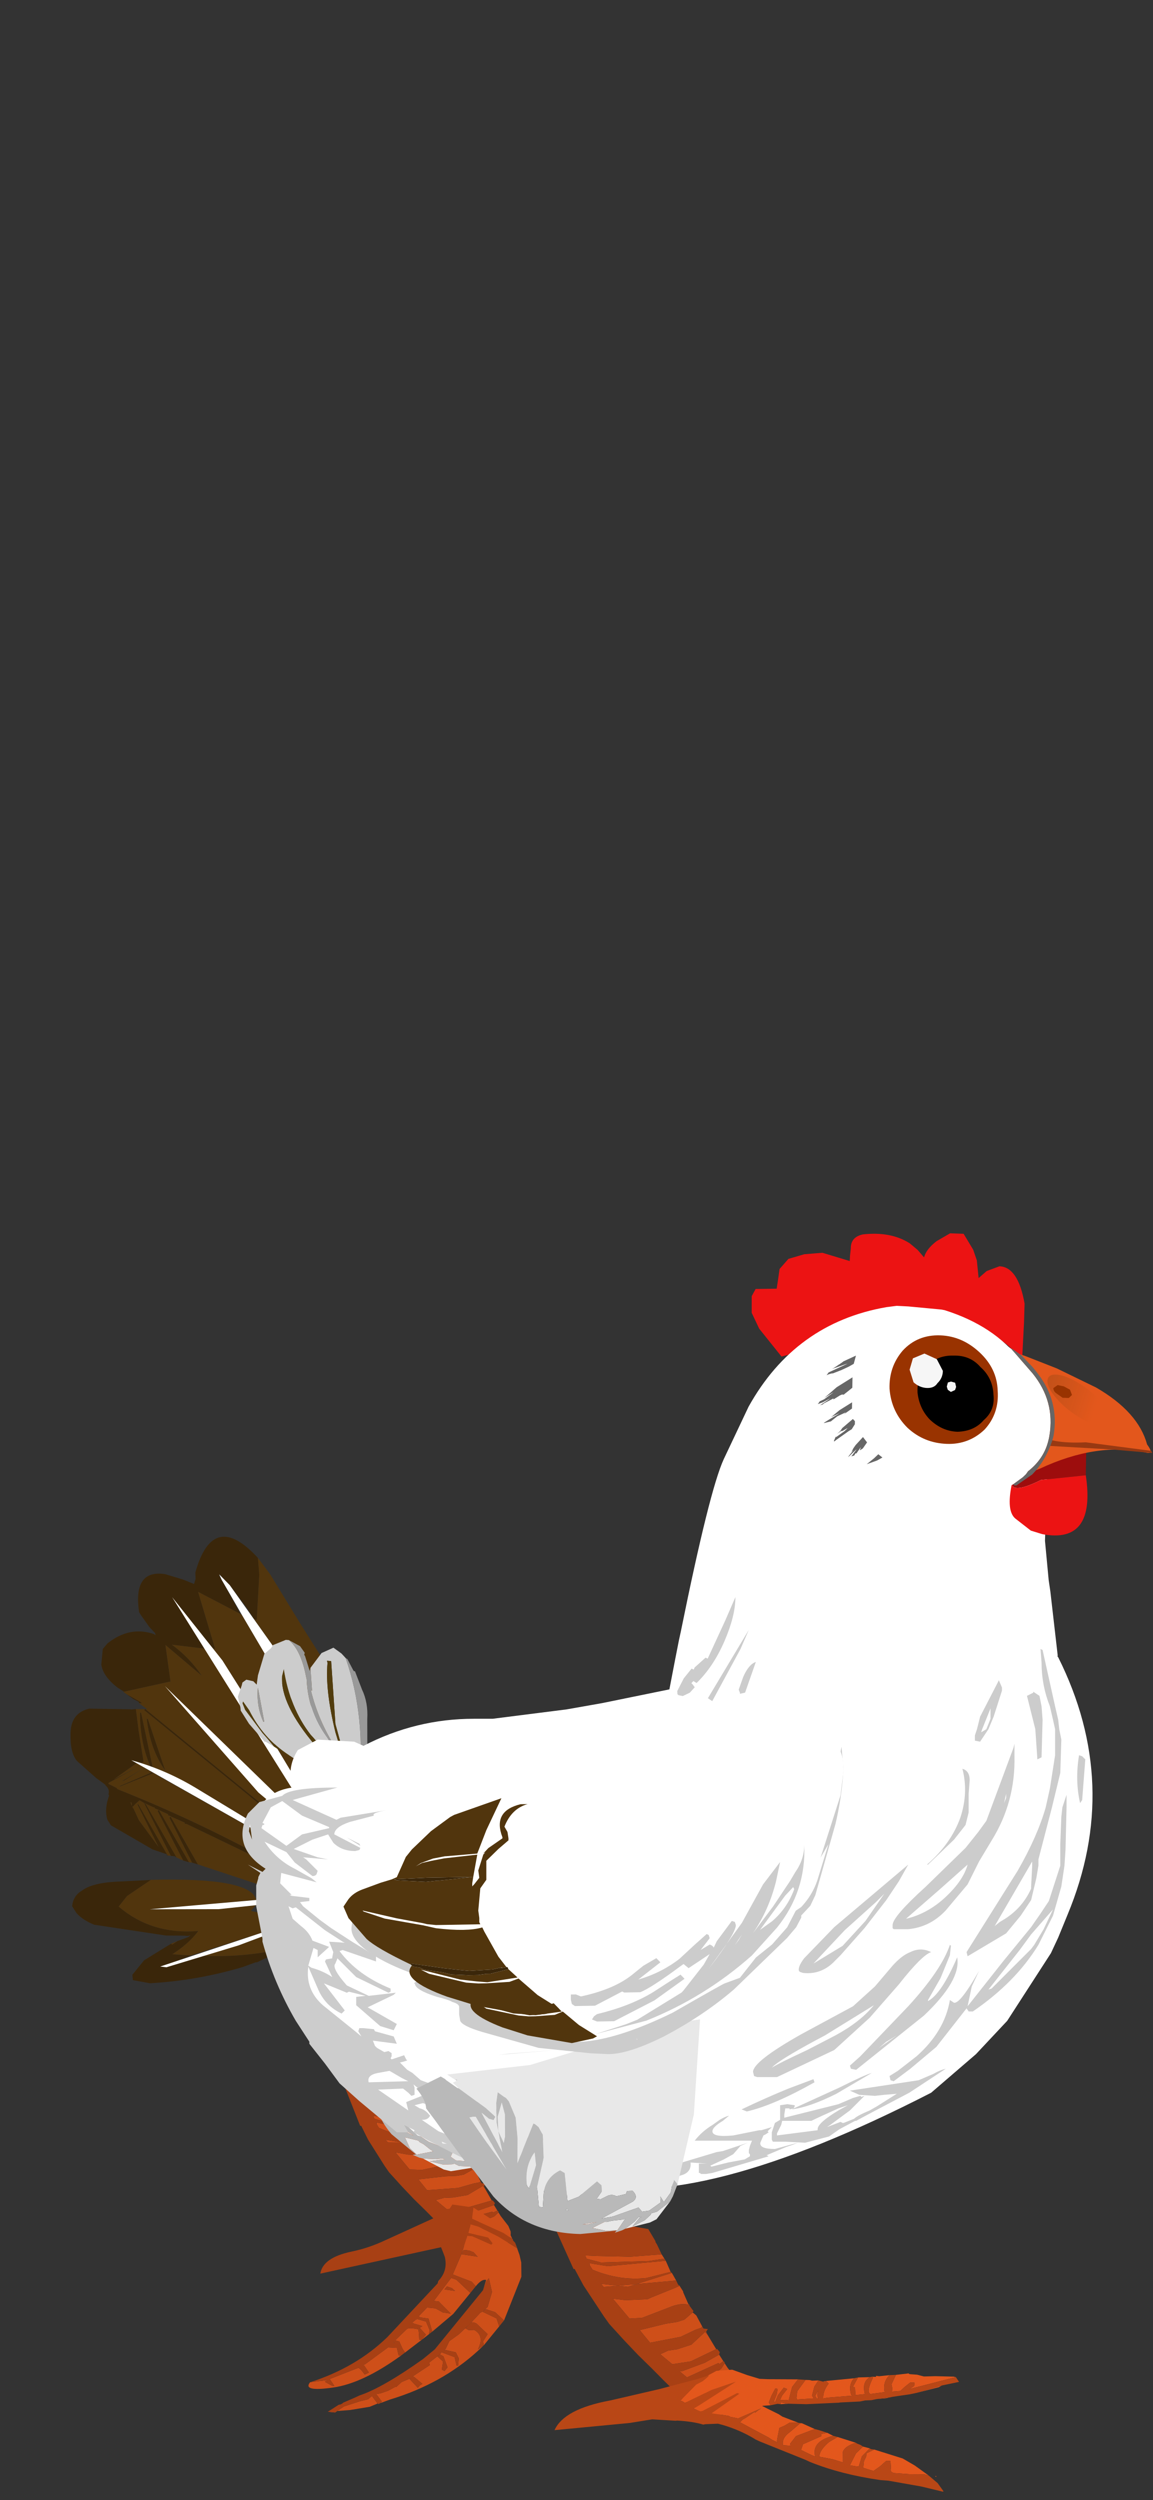 <?xml version="1.0" encoding="UTF-8" standalone="no"?>
<svg xmlns:xlink="http://www.w3.org/1999/xlink" height="120.0px" width="55.35px" xmlns="http://www.w3.org/2000/svg">
  <rect width="100%" height="100%" fill="#333333" stroke="none"/>
  <g transform="matrix(1.0, 0.0, 0.0, 1.0, 0.0, 0.0)">
    <use height="111.15" id="chicken" transform="matrix(1.0, 0.0, 0.0, 1.0, -77.25, 22.2)" width="153.0" xlink:href="#sprite0"/>
  </g>
  <defs>
    <g id="sprite0" transform="matrix(1.0, 0.0, 0.0, 1.0, 79.7, 34.7)">
      <use height="9.7" transform="matrix(0.993, -0.043, 0.037, 0.895, 13.9, 42.85)" width="7.9" xlink:href="#shape0"/>
      <use height="10.25" transform="matrix(0.86, 0.206, -0.484, 1.038, 18.78, 35.39)" width="15.45" xlink:href="#shape1"/>
      <use height="13.3" transform="matrix(0.862, 0.48, -0.586, 0.719, 17.03, 47.044)" width="8.6" xlink:href="#shape2"/>
      <use height="21.6" transform="matrix(0.982, 0.119, -0.29, 0.979, 3.831, 16.329)" width="16.35" xlink:href="#shape3"/>
      <use height="6.85" transform="matrix(0.994, 0.076, -0.246, 0.984, 9.68, 21.691)" width="6.9" xlink:href="#shape4"/>
      <use height="6.2" transform="matrix(0.998, 0.035, -0.251, 0.991, 34.477, 1.994)" width="13.7" xlink:href="#shape5"/>
      <use height="21.05" transform="matrix(0.991, -0.127, 0.146, 0.989, 25.781, 7.678)" width="21.15" xlink:href="#shape6"/>
      <use height="4.3" transform="matrix(0.998, 0.035, -0.016, 0.999, 46.053, 12.436)" width="3.75" xlink:href="#shape7"/>
      <use height="6.15" transform="matrix(0.998, 0.035, -0.016, 0.999, 45.998, 7.953)" width="6.85" xlink:href="#shape8"/>
      <use height="12.4" transform="matrix(0.117, 0.023, -0.002, 0.165, 47.837, 8.986)" width="26.1" xlink:href="#shape9"/>
      <use height="3.15" transform="matrix(0.998, 0.035, -0.016, 0.999, 46.473, 9.519)" width="6.45" xlink:href="#shape10"/>
      <use height="7.0" transform="matrix(0.998, 0.035, -0.016, 0.999, 44.906, 7.403)" width="3.35" xlink:href="#shape11"/>
      <use height="26.6" transform="matrix(1.0, 0.0, 0.0, 1.0, 9.2, 21.85)" width="40.8" xlink:href="#shape12"/>
      <use height="5.2" transform="matrix(0.998, 0.035, -0.016, 0.999, 40.245, 7.111)" width="5.3" xlink:href="#sprite1"/>
      <use height="5.35" transform="matrix(0.998, 0.035, -0.016, 0.999, 36.495, 8.092)" width="3.5" xlink:href="#shape14"/>
      <use height="4.95" transform="matrix(0.999, -0.039, 0.058, 0.998, 29.806, 19.879)" width="3.85" xlink:href="#shape15"/>
      <use height="9.7" transform="matrix(0.985, -0.152, 0.172, 1.113, 23.8, 49.25)" width="7.9" xlink:href="#shape0"/>
      <use height="10.25" transform="matrix(0.778, -0.389, 0.699, 0.83, 17.038, 43.547)" width="15.45" xlink:href="#shape1"/>
      <use height="7.9" transform="matrix(0.978, -0.204, 0.204, 0.978, 23.926, 58.572)" width="19.5" xlink:href="#shape16"/>
      <use height="14.4" transform="matrix(0.966, -0.017, 0.0, 1.014, 14.038, 27.316)" width="24.85" xlink:href="#shape17"/>
    </g>
    <g id="shape0" transform="matrix(1.0, 0.0, 0.0, 1.0, 0.0, 0.0)">
      <path d="M5.15 2.55 L5.25 2.75 4.5 2.75 2.2 2.5 1.55 2.25 1.5 2.1 2.05 2.2 3.65 2.45 5.15 2.55 M5.3 2.85 L5.45 3.35 4.25 3.45 Q2.95 3.4 1.75 2.75 L1.65 2.55 1.65 2.45 1.8 2.5 2.5 2.7 5.3 2.85 M5.5 3.4 L5.65 3.75 2.15 3.55 2.05 3.4 3.3 3.7 5.5 3.4 M5.75 4.0 L5.75 3.95 5.9 4.25 5.9 4.3 6.05 4.8 6.05 4.85 Q5.7 4.7 5.05 4.85 L3.75 5.1 3.15 5.05 2.5 4.1 3.1 4.25 4.15 4.35 4.35 4.3 5.55 4.05 5.75 4.0 M6.2 5.2 L6.35 5.35 6.55 5.85 6.5 5.9 6.2 5.95 5.45 6.15 3.95 6.2 3.55 5.6 4.85 5.5 5.3 5.5 5.4 5.5 5.75 5.45 6.2 5.2 M6.75 6.25 L7.05 6.9 5.75 7.25 4.85 7.25 4.35 6.75 4.75 6.65 5.0 6.65 5.2 6.65 5.9 6.55 6.65 6.1 6.75 6.25 M7.15 7.15 L7.3 7.45 7.1 7.55 7.05 7.5 5.45 7.9 5.15 7.6 5.3 7.6 6.4 7.4 7.15 7.15 M7.35 7.55 L7.45 7.75 7.8 8.3 7.9 8.6 7.9 8.75 7.7 9.35 Q7.4 9.85 6.0 9.6 L5.4 9.1 5.5 9.05 6.25 8.65 6.5 8.6 6.7 8.55 6.65 8.35 6.25 8.4 5.9 8.5 5.9 8.4 5.7 8.2 5.9 8.15 5.95 8.15 7.05 7.8 7.15 7.75 7.35 7.55" fill="#ce4f19" fill-rule="evenodd" stroke="none"/>
      <path d="M5.4 9.1 L5.1 8.8 4.3 7.85 3.85 7.3 3.3 6.65 2.75 5.95 2.15 5.15 1.95 4.8 1.2 3.35 0.9 2.6 0.85 2.6 0.05 0.05 0.0 0.0 4.7 1.4 4.95 1.95 4.95 2.0 5.0 2.1 5.1 2.4 5.15 2.55 3.65 2.45 2.05 2.2 1.5 2.1 1.55 2.25 2.2 2.5 4.5 2.75 5.25 2.75 5.3 2.85 2.5 2.7 1.8 2.5 1.65 2.45 1.65 2.55 1.75 2.75 Q2.95 3.4 4.25 3.45 L5.45 3.35 5.5 3.4 3.3 3.7 2.05 3.4 2.15 3.55 5.65 3.75 5.7 3.9 5.75 4.0 5.55 4.05 4.35 4.3 4.15 4.35 3.1 4.25 2.5 4.1 3.15 5.05 3.75 5.1 5.05 4.85 Q5.7 4.7 6.05 4.85 L6.05 4.8 6.1 4.85 6.1 4.9 6.25 5.15 6.2 5.2 5.75 5.45 5.4 5.5 5.3 5.5 4.85 5.5 3.55 5.6 3.95 6.2 5.45 6.15 6.2 5.95 6.5 5.9 6.55 5.85 6.6 5.95 6.8 6.0 6.7 6.1 6.75 6.25 6.65 6.1 5.9 6.55 5.2 6.65 5.0 6.65 4.75 6.65 4.35 6.75 4.85 7.25 5.75 7.25 7.05 6.9 7.1 6.9 7.2 7.05 7.15 7.15 6.4 7.4 5.3 7.6 5.15 7.6 5.45 7.9 7.05 7.5 7.1 7.55 7.3 7.45 7.35 7.5 7.35 7.55 7.15 7.75 7.05 7.8 5.95 8.15 5.9 8.15 5.7 8.2 5.9 8.4 5.9 8.5 6.25 8.4 6.65 8.35 6.7 8.55 6.5 8.6 6.25 8.65 5.5 9.05 5.4 9.1" fill="#a84014" fill-rule="evenodd" stroke="none"/>
    </g>
    <g id="shape1" transform="matrix(1.0, 0.0, 0.0, 1.0, 7.55, 0.05)">
      <path d="M-4.95 0.4 L-5.0 0.3 -5.1 0.05 -1.15 1.35 3.3 2.0 Q4.7 2.0 7.9 2.95 L4.15 6.7 0.9 9.2 0.9 9.1 0.9 8.95 0.85 9.0 0.6 9.15 0.3 9.4 -0.35 9.65 -0.3 9.35 -0.5 9.6 -1.3 9.7 -1.65 9.6 -1.65 9.45 -1.65 9.35 -1.7 9.35 -3.1 9.2 -3.3 9.15 -3.65 9.05 -1.7 9.0 Q-1.25 8.95 -1.3 8.55 L-1.55 8.45 -1.7 8.55 -2.2 8.45 Q-2.3 8.25 -2.6 8.25 L-3.0 8.25 -3.15 8.15 -2.65 7.95 -2.45 7.7 -2.5 7.45 -3.85 7.7 -4.5 7.65 -3.6 6.45 -3.7 6.25 Q-4.6 6.25 -5.25 6.85 L-5.8 7.4 -5.95 7.3 -5.3 6.45 -3.95 5.4 -3.15 4.45 -3.05 4.05 -3.1 3.85 -3.15 3.8 -5.3 5.1 -4.35 4.05 -3.7 3.2 -3.4 2.4 -3.4 2.2 -3.45 2.1 -3.55 1.8 -4.0 2.2 -4.7 3.0 -5.55 4.35 -5.0 2.3 -4.95 2.5 -4.9 2.7 -4.75 2.85 -4.55 2.75 -4.65 2.2 -5.1 0.85 -5.15 0.5 -4.9 0.5 -4.85 0.45 -4.9 0.45 -4.95 0.4 M-0.05 9.75 L-1.3 10.2 -1.7 10.2 -3.0 9.95 -2.35 9.85 -2.0 9.75 -1.85 9.8 -2.0 9.8 -2.6 10.0 -1.85 10.0 -1.4 9.9 -1.3 9.85 -1.0 9.9 -0.05 9.75 M-6.05 0.0 L-6.2 -0.05 -6.0 0.0 -6.05 0.0 M-2.15 0.3 L-1.65 0.45 0.6 1.3 -2.15 0.3 M-4.05 2.85 L-4.85 3.75 -5.15 4.0 -4.95 3.4 -4.45 2.8 -3.75 2.3 -4.05 2.85 M-4.55 5.55 L-5.7 6.35 -5.7 6.2 Q-5.1 5.35 -4.15 5.0 L-4.55 5.55 M-5.5 2.3 L-5.4 2.35 -6.0 5.15 -5.85 3.45 -5.7 2.25 -5.5 2.3 M-4.85 7.95 L-4.8 8.0 -4.8 8.05 -4.9 8.0 -4.85 7.95 M-4.4 9.25 L-3.65 9.25 -3.55 9.3 -3.3 9.35 -2.85 9.5 -2.65 9.55 -3.4 9.85 -3.9 9.65 -4.4 9.25 M-4.6 8.95 L-4.7 8.9 -4.15 9.05 -4.0 9.1 -4.5 9.0 -4.6 8.95" fill="#e8e8e8" fill-rule="evenodd" stroke="none"/>
      <path d="M0.9 9.2 L0.25 9.6 -0.05 9.75 -1.0 9.9 -1.3 9.85 -1.4 9.9 -1.85 10.0 -2.6 10.0 -2.0 9.8 -1.85 9.8 -2.0 9.75 -2.35 9.85 -3.0 9.95 -3.2 9.95 -3.6 9.9 -3.45 9.85 -5.15 9.25 Q-7.45 8.1 -7.55 5.95 L-7.45 4.5 -7.5 3.9 -7.35 2.2 -7.3 1.7 -7.25 1.0 Q-6.95 0.65 -6.95 0.0 L-6.05 0.0 -6.0 0.0 -5.45 0.0 -5.35 0.2 -5.35 0.25 -5.15 0.8 -5.1 0.85 -4.65 2.2 -4.55 2.75 -4.75 2.85 -4.9 2.7 -4.95 2.5 -5.0 2.3 -5.55 4.35 -4.7 3.0 -4.0 2.2 -3.55 1.8 -3.45 2.1 -3.4 2.2 -3.4 2.4 -3.7 3.2 -4.35 4.05 -5.3 5.1 -3.15 3.8 -3.1 3.85 -3.05 4.05 -3.15 4.45 -3.95 5.4 -5.3 6.45 -5.95 7.3 -5.8 7.4 -5.25 6.85 Q-4.6 6.25 -3.7 6.25 L-3.6 6.45 -4.5 7.65 -3.85 7.7 -2.5 7.45 -2.45 7.7 -2.65 7.95 -3.15 8.15 -3.0 8.25 -2.6 8.25 Q-2.3 8.25 -2.2 8.45 L-1.7 8.55 -1.55 8.45 -1.3 8.55 Q-1.25 8.95 -1.7 9.0 L-3.65 9.05 -3.3 9.15 -3.1 9.2 -1.7 9.35 -1.65 9.35 -1.65 9.45 -1.65 9.6 -1.3 9.7 -0.5 9.6 -0.3 9.35 -0.35 9.65 0.3 9.4 0.6 9.15 0.85 9.0 0.9 8.95 0.9 9.1 0.9 9.2 M-4.9 0.5 L-4.95 0.4 -4.9 0.45 -4.85 0.45 -4.9 0.5 M-4.55 5.55 L-4.15 5.0 Q-5.1 5.35 -5.7 6.2 L-5.7 6.35 -4.55 5.55 M-4.05 2.85 L-3.75 2.3 -4.45 2.8 -4.95 3.4 -5.15 4.0 -4.85 3.75 -4.05 2.85 M-5.5 2.3 L-5.7 2.25 -5.85 3.45 -6.0 5.15 -5.4 2.35 -5.5 2.3 M-4.85 7.95 L-4.9 8.0 -4.8 8.05 -4.8 8.0 -4.85 7.95 M-4.6 8.95 L-4.5 9.0 -4.0 9.1 -4.15 9.05 -4.7 8.9 -4.6 8.95 M-4.4 9.25 L-3.9 9.65 -3.4 9.85 -2.65 9.55 -2.85 9.5 -3.3 9.35 -3.55 9.3 -3.65 9.25 -4.4 9.25" fill="#b9b9b9" fill-rule="evenodd" stroke="none"/>
    </g>
    <g id="shape2" transform="matrix(1.0, 0.0, 0.0, 1.0, 4.9, 0.35)">
      <path d="M1.55 3.4 L1.25 3.3 0.3 3.45 0.0 2.3 -0.35 1.3 -0.15 1.2 0.85 1.1 0.85 1.0 0.5 0.85 -0.4 1.15 -0.55 0.75 -0.6 0.7 -0.2 0.6 0.85 0.55 1.95 0.6 1.7 0.4 2.25 0.85 2.55 1.15 3.0 1.8 3.7 4.25 3.1 4.1 2.65 4.2 2.6 4.4 2.65 4.05 2.35 3.25 1.8 2.7 1.8 2.9 1.95 3.4 1.75 2.85 Q1.55 2.9 1.55 3.4 M1.55 0.35 L1.5 0.3 0.95 0.25 -0.7 0.4 -1.0 -0.15 1.05 0.0 1.55 0.35 M-0.05 4.1 L0.0 4.15 0.0 4.25 -0.05 4.1 M-1.8 12.05 L-1.2 11.5 -1.25 11.65 -0.85 11.65 -0.75 11.6 -1.15 11.4 -0.4 10.15 Q-0.25 10.15 0.05 10.3 L0.15 10.1 -0.25 9.9 -0.3 9.9 -0.25 9.8 0.1 8.45 0.45 8.25 0.75 8.55 0.85 8.5 Q0.25 10.75 -0.75 11.7 -1.8 12.7 -1.8 12.05 M0.9 8.3 L0.9 8.25 0.7 8.15 0.35 7.9 0.15 7.95 0.25 7.1 0.35 7.0 0.55 6.9 0.7 6.85 0.9 7.1 1.05 7.3 1.15 7.25 1.15 6.9 0.7 6.75 0.75 6.6 0.35 6.7 0.25 6.7 0.3 6.45 0.35 6.4 0.75 6.3 1.15 6.6 1.25 6.8 1.3 6.6 0.75 6.1 0.4 6.25 0.3 6.25 0.35 5.6 0.4 5.6 0.5 5.55 0.7 5.45 1.1 5.45 1.45 5.3 0.6 5.05 0.4 5.15 0.35 3.75 0.35 3.65 0.6 3.6 1.55 3.85 1.55 4.2 1.55 5.25 1.3 6.6 1.15 7.25 0.9 8.3 M0.0 2.3 L0.7 2.0 0.4 1.9 Q0.2 1.9 -0.05 2.05 L0.0 2.3 M0.45 4.15 L0.45 4.35 0.9 4.15 0.7 4.1 0.45 4.15 M1.55 11.2 L1.55 11.1 1.1 10.9 1.25 10.75 1.45 10.45 1.6 10.1 1.65 10.05 1.7 9.7 1.95 9.25 1.9 9.35 2.5 9.55 2.5 9.4 2.55 9.25 2.05 9.15 1.95 9.15 2.25 8.2 2.15 8.1 2.3 7.45 2.25 7.6 2.65 7.7 2.85 8.1 3.0 8.1 3.0 7.85 2.5 7.45 2.3 7.45 2.3 7.3 2.35 7.3 2.95 7.2 3.3 7.55 3.35 7.5 3.15 7.15 2.85 6.95 2.4 7.1 2.35 7.15 2.35 7.05 2.25 6.6 2.4 6.05 2.5 5.3 2.45 5.6 2.65 5.6 2.85 5.45 Q3.45 5.45 3.6 6.25 L3.7 5.9 3.65 6.3 Q3.3 8.75 1.8 10.8 L1.55 11.2 M3.7 5.9 L3.55 5.75 3.5 5.3 2.75 5.1 Q2.5 5.1 2.5 5.25 L2.5 5.3 2.55 4.5 2.6 4.4 3.35 4.35 3.7 4.65 3.7 4.25 3.7 5.9 M0.2 8.1 L0.15 8.1 0.15 8.05 0.2 8.1 M-0.2 12.95 L0.1 12.8 0.25 12.3 0.7 11.65 0.95 11.35 1.0 11.1 1.45 11.3 1.25 11.65 0.6 12.3 -0.2 12.95" fill="#ce4f19" fill-rule="evenodd" stroke="none"/>
      <path d="M1.7 0.4 L1.95 0.6 0.85 0.55 -0.2 0.6 -0.6 0.7 -0.55 0.75 -0.4 1.15 0.5 0.85 0.85 1.0 0.85 1.1 -0.15 1.2 -0.35 1.3 0.0 2.3 0.3 3.45 1.25 3.3 1.55 3.4 1.55 3.85 0.6 3.6 0.35 3.65 0.35 3.75 0.4 5.15 0.6 5.05 1.45 5.3 1.1 5.45 0.7 5.45 0.5 5.55 0.4 5.6 0.35 5.6 0.3 6.25 0.4 6.25 0.75 6.1 1.3 6.6 1.25 6.8 1.15 6.6 0.75 6.3 0.35 6.4 0.3 6.45 0.25 6.7 0.35 6.7 0.75 6.6 0.7 6.75 1.15 6.9 1.15 7.25 1.05 7.3 0.9 7.1 0.7 6.85 0.55 6.9 0.35 7.0 0.25 7.1 0.15 7.95 0.35 7.9 0.7 8.15 0.9 8.25 0.9 8.3 0.85 8.5 0.75 8.55 0.45 8.25 0.1 8.45 -0.25 9.8 -0.3 9.9 -0.25 9.9 0.15 10.1 0.05 10.3 Q-0.25 10.15 -0.4 10.15 L-1.15 11.4 -0.75 11.6 -0.85 11.65 -1.25 11.65 -1.2 11.5 -1.8 12.05 Q-0.5 10.2 -0.25 8.0 L0.0 4.25 0.0 4.15 -0.05 4.1 Q0.0 3.4 -0.55 2.85 -0.8 2.65 -1.0 2.5 L-4.8 6.8 Q-5.2 6.0 -4.3 5.0 -3.75 4.4 -3.35 3.6 L-1.85 0.7 -1.9 0.25 -1.0 -0.15 -0.7 0.4 0.95 0.25 1.5 0.3 1.55 0.35 1.7 0.4 M1.95 3.4 L1.8 2.9 1.8 2.7 2.35 3.25 2.65 4.05 2.6 4.4 2.65 4.2 3.1 4.1 3.7 4.25 3.7 4.65 3.35 4.35 2.6 4.4 2.55 4.5 2.5 5.3 2.5 5.25 Q2.5 5.1 2.75 5.1 L3.5 5.3 3.55 5.75 3.7 5.9 3.6 6.25 Q3.45 5.45 2.85 5.45 L2.65 5.6 2.45 5.6 2.5 5.3 2.4 6.05 2.25 6.6 2.35 7.05 2.35 7.15 2.4 7.1 2.85 6.95 3.15 7.15 3.35 7.5 3.3 7.55 2.95 7.2 2.35 7.3 2.3 7.3 2.3 7.45 2.5 7.45 3.0 7.85 3.0 8.1 2.85 8.1 2.65 7.7 2.25 7.6 2.3 7.45 2.15 8.1 2.25 8.2 1.95 9.15 2.05 9.15 2.55 9.25 2.5 9.4 2.5 9.55 1.9 9.35 1.95 9.25 1.7 9.7 1.65 10.05 1.6 10.1 1.45 10.45 1.25 10.75 1.1 10.9 1.55 11.1 1.55 11.2 1.5 11.3 1.45 11.3 1.0 11.1 0.95 11.35 0.7 11.65 0.25 12.3 0.1 12.8 -0.2 12.95 0.0 12.35 0.05 12.3 0.1 12.2 0.1 12.15 0.4 11.6 0.5 11.4 Q1.15 10.45 1.8 8.1 L1.95 7.35 1.95 3.4 M0.0 2.3 L-0.05 2.05 Q0.2 1.9 0.4 1.9 L0.7 2.0 0.0 2.3 M0.45 4.15 L0.7 4.1 0.9 4.15 0.45 4.35 0.45 4.15 M0.2 8.1 L0.15 8.05 0.15 8.1 0.2 8.1" fill="#a84014" fill-rule="evenodd" stroke="none"/>
    </g>
    <g id="shape3" transform="matrix(1.0, 0.0, 0.0, 1.0, 16.35, 10.8)">
      <path d="M-14.35 -2.9 L-14.7 -3.05 Q-15.55 -3.5 -15.8 -4.05 L-15.95 -4.8 -15.8 -5.1 Q-15.0 -6.05 -13.75 -5.8 L-13.65 -5.75 -13.7 -5.85 -14.05 -6.1 -14.6 -6.6 -14.75 -6.75 Q-15.65 -8.75 -14.05 -8.7 L-13.15 -8.55 -12.55 -8.4 -12.55 -8.65 -12.65 -8.95 Q-12.7 -12.05 -9.9 -10.0 L-9.6 -9.2 -9.1 -7.1 -9.1 -7.05 -9.25 -7.1 -9.3 -7.15 -9.7 -7.55 -10.85 -8.55 -11.35 -8.9 -11.5 -9.0 -11.45 -8.9 -11.3 -8.75 -10.35 -7.7 -9.95 -7.25 -12.25 -8.05 -10.65 -5.45 -10.9 -5.45 -10.95 -5.45 -10.95 -5.4 -12.6 -5.4 -12.75 -5.4 Q-11.75 -4.9 -10.9 -4.1 L-13.05 -5.35 -12.3 -3.65 -14.35 -2.9 M-10.05 4.55 L-10.8 4.4 -13.1 3.5 -13.35 3.25 Q-13.65 2.75 -13.6 2.1 L-13.65 2.05 Q-13.65 1.8 -13.9 1.65 L-13.95 1.6 -14.45 1.35 -15.6 0.65 Q-16.05 0.3 -16.3 -0.65 -16.55 -1.6 -15.75 -1.9 L-13.85 -2.1 -13.75 -2.1 -13.55 -2.15 -13.1 -1.1 -12.45 0.3 -12.55 0.4 -13.05 0.3 -12.75 0.4 -13.6 1.3 -12.6 0.55 -13.8 1.5 -13.8 1.55 -13.35 1.7 -13.3 1.75 Q-8.85 2.85 -4.5 4.5 L-4.65 4.55 -9.55 3.0 -9.65 3.0 -9.65 2.95 -10.35 2.75 -10.5 2.7 -10.55 2.7 -10.55 2.65 -11.05 2.5 -11.25 2.45 -11.3 2.4 -11.35 2.4 -11.85 2.25 -12.1 2.15 -12.25 2.35 -12.3 2.45 -12.35 2.5 -12.25 2.6 -11.85 3.1 -10.55 4.25 -12.15 2.35 -12.1 2.35 -10.05 4.55 -10.0 4.6 -10.05 4.6 -10.05 4.55 M-13.5 -2.45 L-13.5 -2.5 -13.8 -2.6 -14.2 -2.8 -13.4 -2.5 -13.35 -2.45 -13.4 -2.45 -13.5 -2.45 M-13.1 -2.2 L-5.45 2.1 -5.4 2.2 -13.15 -2.15 -13.1 -2.2 M-12.85 -1.75 L-11.3 0.6 Q-12.3 -0.3 -12.9 -1.75 L-12.85 -1.75 M-12.05 0.5 Q-12.9 -0.6 -13.3 -2.0 L-13.25 -2.0 -11.95 0.5 -12.05 0.5 M-11.65 0.85 L-11.75 0.8 -11.5 0.7 -11.65 0.85 M-11.9 0.75 L-11.85 0.8 -13.2 1.6 -13.25 1.6 -11.9 0.75 M-9.55 4.65 L-9.65 4.6 -9.85 4.6 -11.85 2.25 -11.75 2.3 -9.55 4.65 M-8.9 4.8 L-9.2 4.75 -11.1 2.55 -11.05 2.5 -8.9 4.8 M-8.45 4.85 L-8.75 4.8 -10.45 2.8 -10.4 2.75 -8.45 4.85 M-10.45 5.85 L-11.35 6.75 -11.6 7.3 Q-9.65 8.45 -7.5 8.0 -7.75 8.6 -8.3 9.15 L-8.4 9.25 -7.5 9.2 -8.1 9.55 -8.8 9.9 -8.5 9.9 -7.8 9.55 -6.95 9.15 Q-4.95 9.0 -3.1 8.3 L-4.3 9.15 -4.35 9.15 -4.9 9.45 Q-6.85 10.35 -9.05 10.75 L-9.9 10.7 -10.0 10.45 -9.65 9.7 -8.6 8.75 -8.55 8.8 -8.35 8.6 -7.9 8.35 -7.8 8.25 -7.95 8.3 -8.1 8.3 -8.95 8.4 -12.5 8.3 Q-13.1 8.15 -13.5 7.85 L-13.8 7.55 Q-13.9 7.05 -13.55 6.75 -13.15 6.3 -11.85 6.1 L-10.7 5.9 -10.45 5.85 M-12.5 2.3 L-12.4 2.45 -12.4 2.4 -12.45 2.3 -12.5 2.3 M-13.2 1.35 L-12.35 0.6 -13.1 1.3 -13.2 1.35" fill="#3a260a" fill-rule="evenodd" stroke="none"/>
      <path d="M-14.35 -2.9 L-12.3 -3.65 -13.05 -5.35 -10.9 -4.1 Q-11.75 -4.9 -12.75 -5.4 L-12.6 -5.4 -10.95 -5.4 -2.7 3.1 -6.0 1.5 -4.6 2.25 -2.2 3.55 -2.95 4.0 -6.2 2.65 -9.6 1.25 -11.3 0.7 -11.95 0.5 -13.25 -2.0 -13.3 -2.0 Q-12.9 -0.6 -12.05 0.5 L-12.5 0.4 -12.55 0.4 -12.45 0.3 -13.1 -1.1 -13.55 -2.15 -13.5 -2.15 -13.1 -2.2 -13.0 -2.2 -13.5 -2.45 -13.4 -2.45 -13.35 -2.45 -13.4 -2.5 -14.2 -2.8 -14.4 -2.9 -14.35 -2.9 M-10.9 -5.45 L-10.65 -5.45 -12.25 -8.05 -9.95 -7.25 -9.85 -7.2 -7.0 -4.2 -3.05 0.0 -1.05 2.3 -1.95 3.4 -4.65 0.65 -7.35 -2.15 -10.15 -4.95 -10.9 -5.45 M-9.25 -7.1 L-9.1 -7.05 -9.1 -7.1 -9.6 -9.2 -9.9 -10.0 -9.1 -9.3 -7.0 -7.15 -5.2 -5.35 Q-3.8 -4.1 -2.8 -2.5 L-0.95 0.6 -0.8 1.1 Q-0.7 1.6 -1.0 2.15 L-3.05 -0.65 -5.5 -3.5 -8.05 -6.0 -9.25 -7.1 M-10.05 4.55 L-12.1 2.35 -12.15 2.35 -10.55 4.25 -11.85 3.1 -12.25 2.6 -12.35 2.5 -12.3 2.45 -12.25 2.35 -12.1 2.15 -11.85 2.25 -11.35 2.4 -11.3 2.4 -11.25 2.45 -11.05 2.5 -10.55 2.65 -10.55 2.7 -10.5 2.7 -10.35 2.75 -9.65 2.95 -9.65 3.0 -9.55 3.0 -4.65 4.55 -5.1 4.7 Q-4.75 4.7 -4.5 5.0 -4.25 5.2 -4.4 5.45 L-4.8 5.55 -8.45 4.85 -10.4 2.75 -10.45 2.8 -8.75 4.8 -8.9 4.8 -11.05 2.5 -11.1 2.55 -9.2 4.75 -9.55 4.65 -11.75 2.3 -11.85 2.25 -9.85 4.6 -10.0 4.6 -10.05 4.55 M-4.5 4.5 Q-8.85 2.85 -13.3 1.75 L-13.35 1.7 -13.8 1.55 -13.8 1.5 -12.6 0.55 -13.6 1.3 -12.75 0.4 -11.9 0.75 -11.75 0.8 -11.65 0.85 -3.1 4.1 -4.5 4.5 M-12.85 -1.75 L-12.9 -1.75 Q-12.3 -0.3 -11.3 0.6 L-12.85 -1.75 M-13.1 -2.2 L-13.15 -2.15 -5.4 2.2 -5.45 2.1 -13.1 -2.2 M-11.9 0.75 L-13.25 1.6 -13.2 1.6 -11.85 0.8 -11.9 0.75 M-10.45 5.85 Q-5.75 5.15 -5.2 6.2 L-10.1 7.25 -6.85 6.85 -5.15 6.45 -5.2 6.55 -5.3 6.75 -4.65 6.8 -4.4 7.1 -4.35 7.25 -4.5 7.5 -4.55 7.5 -4.45 7.6 -4.35 7.65 -7.5 9.2 -8.4 9.25 -8.3 9.15 Q-7.75 8.6 -7.5 8.0 -9.65 8.45 -11.6 7.3 L-11.35 6.75 -10.45 5.85 M-6.95 9.15 L-5.4 8.45 -4.15 7.75 -4.15 7.8 -3.9 7.85 -3.25 7.5 -2.95 7.7 -3.1 8.3 Q-4.95 9.0 -6.95 9.15 M-8.6 8.75 L-8.35 8.6 -8.55 8.8 -8.6 8.75 M-13.2 1.35 L-13.1 1.3 -12.35 0.6 -13.2 1.35 M-12.5 2.3 L-12.45 2.3 -12.4 2.4 -12.4 2.45 -12.5 2.3" fill="#51350d" fill-rule="evenodd" stroke="none"/>
      <path d="M-11.5 -9.0 L-10.85 -8.55 -8.05 -6.0 -5.5 -3.5 -3.05 -0.65 -1.0 2.15 0.0 3.55 0.0 3.65 -1.05 2.3 -3.05 0.0 -7.0 -4.2 -9.85 -7.2 -11.3 -8.75 -11.5 -9.0 M-13.4 -7.65 L-10.15 -4.95 -7.35 -2.15 -4.65 0.65 -1.95 3.4 -1.9 3.4 -1.95 3.45 -0.9 4.75 -0.5 4.85 -0.55 4.95 -0.8 4.85 -0.85 4.9 -0.95 4.8 -3.1 4.1 -13.05 0.3 Q-11.3 0.55 -9.6 1.25 L-6.2 2.65 -2.95 4.0 -1.05 4.65 -2.2 3.55 -4.6 2.25 -6.6 1.1 -12.5 -3.4 -2.7 3.1 -13.4 -7.65 M-2.4 5.45 L-5.15 6.45 -6.85 6.85 -10.1 7.25 -5.2 6.2 -4.0 5.9 -2.4 5.45 M-8.5 9.9 L-8.8 9.9 -4.35 7.65 -2.6 6.8 -4.15 7.75 -5.4 8.45 -8.5 9.9" fill="#ffffff" fill-rule="evenodd" stroke="none"/>
    </g>
    <g id="shape4" transform="matrix(1.0, 0.0, 0.0, 1.0, 6.9, 6.85)">
      <path d="M-2.25 -6.2 L-2.15 -6.15 -1.75 -5.65 -1.7 -5.6 -1.65 -5.6 -1.1 -4.75 Q-0.65 -4.15 -0.5 -3.35 L-0.2 -2.15 -0.2 -0.85 -0.2 -0.75 0.0 0.0 -0.1 -0.05 Q-0.55 -3.4 -2.25 -6.2 M-5.15 -6.85 L-4.55 -6.6 -4.3 -6.35 -4.25 -6.3 -4.25 -6.2 -4.2 -6.15 -3.8 -5.45 -3.8 -5.6 -3.45 -4.5 -3.5 -4.55 -3.5 -4.5 Q-2.8 -3.1 -1.65 -1.85 -3.3 -3.15 -3.85 -5.05 L-3.9 -5.15 Q-4.45 -6.4 -5.15 -6.85 M-6.05 -4.4 L-6.05 -4.45 -5.35 -2.85 -5.4 -2.85 Q-5.9 -3.55 -6.05 -4.4" fill="#999999" fill-rule="evenodd" stroke="none"/>
      <path d="M-3.8 -5.6 L-3.45 -6.35 -2.95 -6.65 -2.5 -6.4 -2.25 -6.2 Q-0.55 -3.4 -0.1 -0.05 L-1.95 -0.45 -2.2 -0.55 -3.8 -1.35 Q-5.2 -2.05 -6.2 -3.35 L-6.6 -3.75 -6.6 -3.65 -6.4 -3.35 -5.3 -2.3 -5.0 -2.05 -4.6 -1.7 -5.05 -1.9 -5.1 -1.9 -6.05 -2.7 -6.6 -3.3 -6.65 -3.45 -6.9 -3.95 -6.85 -4.5 -6.85 -4.65 -6.7 -4.8 -6.35 -4.75 -6.15 -4.6 -6.2 -5.05 -6.15 -6.1 -5.9 -6.4 -5.85 -6.55 -5.3 -6.85 -5.15 -6.85 Q-4.45 -6.4 -3.9 -5.15 L-3.85 -5.05 Q-3.3 -3.15 -1.65 -1.85 -2.8 -3.1 -3.5 -4.5 L-3.5 -4.55 -3.45 -4.5 -3.8 -5.6 M-6.05 -4.4 Q-5.9 -3.55 -5.4 -2.85 L-5.35 -2.85 -6.05 -4.45 -6.05 -4.4 M-3.1 -6.0 L-3.05 -5.9 Q-2.85 -4.6 -1.85 -2.6 L-0.7 -0.55 -3.0 -2.4 Q-4.3 -3.6 -5.05 -5.45 L-5.05 -5.1 Q-4.8 -3.75 -2.65 -1.9 L-1.1 -0.7 Q-0.45 -0.25 -0.25 -0.15 L-0.2 -0.25 -0.65 -0.55 -1.95 -3.0 -2.9 -6.0 -3.05 -6.0 -3.1 -6.0" fill="#cccccc" fill-rule="evenodd" stroke="none"/>
      <path d="M-3.8 -1.35 L-3.6 -1.2 -4.6 -1.7 -5.0 -2.05 -5.3 -2.3 -6.4 -3.35 -6.6 -3.65 -6.6 -3.75 -6.2 -3.35 Q-5.2 -2.05 -3.8 -1.35 M-3.1 -6.0 L-3.05 -6.0 -2.9 -6.0 -1.95 -3.0 -0.65 -0.55 -0.2 -0.25 -0.25 -0.15 Q-0.45 -0.25 -1.1 -0.7 L-2.65 -1.9 Q-4.8 -3.75 -5.05 -5.1 L-5.05 -5.45 Q-4.3 -3.6 -3.0 -2.4 L-0.7 -0.55 -1.85 -2.6 Q-2.85 -4.6 -3.05 -5.9 L-3.1 -6.0" fill="#513c0d" fill-rule="evenodd" stroke="none"/>
    </g>
    <g id="shape5" transform="matrix(1.0, 0.0, 0.0, 1.0, 6.75, 3.05)">
      <path d="M1.95 -3.05 L2.6 -3.05 3.25 -2.3 3.55 -1.8 3.85 -0.95 4.15 -1.3 4.7 -1.55 Q5.6 -1.55 6.35 0.2 L6.55 1.1 6.95 3.1 Q6.2 2.05 4.75 1.65 L3.9 1.55 2.45 1.45 -0.15 1.85 -2.35 2.35 -3.65 2.85 -4.6 3.15 -6.0 1.85 -6.55 1.1 -6.75 0.3 -6.65 -0.05 -5.65 -0.1 -5.7 -0.6 -5.75 -1.05 -5.45 -1.55 -4.75 -1.8 -3.9 -1.9 -2.5 -1.55 -2.55 -1.8 -2.6 -2.15 Q-2.75 -2.7 -2.2 -2.85 -0.9 -3.05 0.15 -2.5 L0.6 -2.2 1.0 -1.85 Q1.0 -2.25 1.4 -2.65 L1.95 -3.05" fill="#ec1313" fill-rule="evenodd" stroke="none"/>
    </g>
    <g id="shape6" transform="matrix(1.0, 0.0, 0.0, 1.0, 7.45, 21.15)">
      <path d="M13.65 -13.4 L13.5 -12.3 13.4 -11.8 12.9 -9.05 12.8 -7.15 12.8 -6.95 12.8 -6.6 12.7 -3.5 12.1 -3.1 Q12.5 -3.15 12.4 -1.1 L12.4 -0.6 -7.45 -0.1 -5.5 -5.7 -5.2 -6.55 -5.05 -6.95 Q-2.7 -13.5 -1.8 -14.9 L-0.25 -17.25 Q2.55 -20.95 7.0 -21.15 L7.5 -21.15 8.05 -21.05 9.6 -20.7 9.75 -20.65 Q12.0 -19.6 13.0 -17.8 13.75 -16.3 13.7 -14.3 L13.7 -14.05 13.65 -13.4" fill="#ffffff" fill-rule="evenodd" stroke="none"/>
    </g>
    <g id="shape7" transform="matrix(1.0, 0.0, 0.0, 1.0, 1.85, 0.0)">
      <path d="M-1.75 1.9 L-1.6 1.25 -1.3 0.2 1.8 0.0 1.8 1.35 -0.35 1.65 Q-1.65 2.35 -1.75 1.9" fill="#9d0d0d" fill-rule="evenodd" stroke="none"/>
      <path d="M-1.75 1.9 Q-1.65 2.35 -0.35 1.65 L1.8 1.35 Q2.35 4.65 -0.25 4.25 L-0.8 4.1 -1.55 3.55 Q-2.0 3.2 -1.75 1.9" fill="#ec1313" fill-rule="evenodd" stroke="none"/>
    </g>
    <g id="shape8" transform="matrix(1.0, 0.0, 0.0, 1.0, 0.0, 3.05)">
      <path d="M0.05 -3.05 L0.75 -2.85 2.3 -2.3 4.2 -1.45 Q6.25 -0.35 6.7 1.2 7.05 1.65 6.7 1.6 4.3 1.15 1.55 2.55 L0.2 3.1 0.75 2.55 0.0 2.45 0.6 1.75 Q1.15 1.0 1.25 0.1 1.3 -0.8 0.45 -2.3 L0.2 -2.75 0.05 -2.8 0.05 -3.05" fill="#e3571c" fill-rule="evenodd" stroke="none"/>
    </g>
    <g id="shape9" transform="matrix(1.0, 0.0, 0.0, 1.0, 13.05, 6.2)">
      <path d="M10.2 -0.05 Q13.55 2.5 12.95 4.35 12.3 6.2 8.05 6.2 3.85 6.25 -1.5 4.45 -6.85 2.65 -10.2 0.1 -13.55 -2.45 -12.95 -4.3 -12.35 -6.15 -8.1 -6.2 -3.9 -6.2 1.5 -4.4 6.85 -2.6 10.2 -0.05" fill="url(#gradient0)" fill-rule="evenodd" stroke="none"/>
    </g>
    <linearGradient gradientTransform="matrix(0.012, 0.005, -0.002, 0.005, -3.7, -1.65)" gradientUnits="userSpaceOnUse" id="gradient0" spreadMethod="pad" x1="-819.2" x2="819.2">
      <stop offset="0.0" stop-color="#513c0d" stop-opacity="0.235"/>
      <stop offset="1.0" stop-color="#513c0d" stop-opacity="0.0"/>
    </linearGradient>
    <g id="shape10" transform="matrix(1.0, 0.0, 0.0, 1.0, -0.5, 1.5)">
      <path d="M2.15 -1.35 L2.35 -1.5 2.65 -1.45 2.95 -1.3 3.05 -1.05 2.9 -0.9 2.6 -0.9 2.3 -1.1 Q2.15 -1.2 2.15 -1.35" fill="#993300" fill-rule="evenodd" stroke="none"/>
      <path d="M3.75 1.2 L6.9 1.5 6.95 1.6 5.0 1.5 0.5 1.4 1.05 0.85 1.1 0.8 1.3 0.85 Q2.05 1.35 3.75 1.2" fill="#983912" fill-rule="evenodd" stroke="none"/>
    </g>
    <g id="shape11" transform="matrix(1.0, 0.0, 0.0, 1.0, 0.0, 3.55)">
      <path d="M1.4 3.35 L1.3 3.4 1.25 3.4 1.3 3.35 0.75 3.45 0.15 3.35 0.0 -2.7 0.65 -2.85 0.75 -3.15 0.05 -3.4 0.6 -3.55 1.2 -3.15 2.25 -2.0 Q3.35 -0.7 3.1 0.95 2.95 2.0 2.1 2.7 L2.0 2.85 1.85 3.0 1.4 3.35" fill="#ffffff" fill-rule="evenodd" stroke="none"/>
      <path d="M1.2 -3.15 L1.25 -3.15 1.7 -2.85 2.25 -2.3 2.5 -2.0 Q3.55 -0.7 3.3 0.95 L3.25 1.15 Q2.95 2.15 2.3 2.85 L1.55 3.4 1.45 3.4 1.4 3.35 1.85 3.0 2.0 2.85 2.1 2.7 Q2.95 2.0 3.1 0.95 3.35 -0.7 2.25 -2.0 L1.2 -3.15" fill="#666666" fill-rule="evenodd" stroke="none"/>
    </g>
    <g id="shape12" transform="matrix(1.0, 0.0, 0.0, 1.0, 20.7, 12.05)">
      <path d="M2.45 -10.35 L7.6 -11.05 14.75 -11.85 15.25 -11.9 17.75 -12.05 18.2 -11.6 18.45 -11.25 Q21.5 -5.15 18.9 1.1 L18.45 2.2 18.1 2.95 16.0 6.2 14.5 7.8 12.35 9.65 Q1.15 15.4 -4.4 14.0 L-12.3 11.7 -13.45 10.65 Q-16.95 8.45 -18.5 5.2 -19.05 4.15 -19.2 3.15 L-19.2 3.05 -19.6 2.15 -19.85 1.5 Q-20.1 0.05 -19.4 -1.2 L-20.05 -2.85 -20.15 -3.25 -20.0 -3.85 Q-19.5 -4.85 -18.3 -5.0 -18.6 -5.95 -18.05 -6.8 L-17.1 -7.3 -15.35 -7.2 -14.9 -7.0 Q-12.4 -8.3 -9.6 -8.3 L-8.7 -8.3 -5.15 -8.75 -3.45 -9.05 1.2 -10.0 2.45 -10.35" fill="#ffffff" fill-rule="evenodd" stroke="none"/>
      <path d="M17.6 -11.65 L17.7 -11.6 18.3 -8.9 18.45 -8.25 18.5 -7.8 18.6 -7.3 18.55 -5.7 18.15 -4.05 17.5 -1.55 17.5 -1.25 17.4 -0.65 17.15 0.4 16.65 1.15 15.95 2.0 14.1 3.1 14.05 2.9 16.5 -1.0 Q17.45 -2.65 17.85 -4.05 L18.05 -4.95 18.3 -6.55 18.3 -7.8 18.2 -8.25 18.05 -8.9 Q17.65 -9.9 17.65 -11.0 L17.6 -11.65 M15.75 -9.8 L15.75 -9.65 15.35 -8.4 15.1 -7.8 14.7 -7.2 14.45 -7.25 14.45 -7.5 14.55 -7.8 14.7 -8.4 15.5 -9.95 15.6 -10.15 15.75 -9.8 M17.25 -9.55 L17.25 -9.6 17.55 -9.4 17.65 -8.9 17.7 -8.25 17.65 -6.45 17.45 -6.35 17.35 -7.8 16.95 -9.4 17.25 -9.55 M15.2 -8.85 L15.2 -8.8 15.0 -8.3 14.8 -7.8 14.75 -7.65 15.0 -7.8 15.2 -8.3 15.2 -8.85 M16.3 -6.9 L16.35 -7.1 16.35 -6.95 16.35 -6.5 Q16.4 -4.3 15.25 -2.45 L14.65 -1.45 14.1 -0.35 13.05 0.9 Q12.3 1.7 11.25 1.8 L10.55 1.8 10.5 1.75 10.5 1.6 Q10.5 1.2 12.1 -0.25 L14.0 -2.1 14.6 -2.85 15.0 -3.4 16.3 -6.9 M19.75 -6.35 L19.6 -4.4 19.5 -4.25 Q19.25 -5.35 19.45 -6.55 L19.6 -6.5 19.75 -6.35 M14.15 -4.7 L14.15 -3.8 14.0 -3.2 13.45 -2.5 12.2 -1.3 12.15 -1.3 Q13.3 -2.3 13.75 -3.55 14.15 -4.75 13.85 -5.9 14.2 -5.8 14.2 -5.35 L14.15 -4.7 M11.25 -1.3 L10.8 -0.5 10.2 0.4 9.15 1.75 8.0 3.05 7.75 3.3 Q7.1 4.0 6.2 3.9 L6.05 3.85 6.0 3.8 Q5.95 3.6 6.25 3.2 L7.7 1.7 11.25 -1.3 M12.75 -0.1 L11.2 1.25 11.15 1.3 Q12.2 1.05 13.05 0.25 13.9 -0.55 14.1 -1.3 L12.75 -0.1 M18.85 -4.65 L18.85 -4.05 18.8 -2.0 18.75 -1.25 18.6 -0.25 18.2 1.15 17.5 2.55 Q16.4 4.35 14.35 5.75 L14.15 5.75 14.05 5.6 12.6 7.45 11.35 8.5 10.55 9.1 10.4 9.05 10.35 8.85 10.75 8.6 11.65 7.9 Q13.0 6.7 13.25 5.2 L13.4 5.3 Q13.65 5.55 14.65 3.8 L14.3 4.55 14.1 5.5 15.8 3.35 17.15 1.7 17.6 1.05 18.0 0.45 18.55 -1.25 18.55 -2.3 18.6 -3.6 18.65 -4.05 18.85 -4.65 M15.85 -4.25 L15.95 -4.5 15.95 -4.7 15.85 -4.25 M17.15 -0.25 L17.2 -1.25 17.2 -1.45 15.4 1.65 15.65 1.45 15.9 1.3 Q16.75 0.75 17.15 -0.15 L17.15 -0.25 M17.75 1.8 L18.2 0.85 17.15 2.05 16.6 2.8 15.1 4.7 15.25 4.65 17.15 2.75 17.3 2.55 17.75 1.8 M13.25 3.05 L12.8 4.15 12.2 5.2 12.2 5.25 Q12.85 4.9 13.6 3.15 13.8 4.25 12.0 5.95 L8.75 8.55 8.5 8.5 8.45 8.35 8.95 7.9 11.25 5.5 Q12.85 3.75 13.25 2.55 L13.3 2.6 13.25 3.05 M12.35 2.9 Q11.9 3.05 10.8 4.45 L9.4 6.05 7.7 7.6 4.95 8.9 4.0 8.9 3.85 8.85 3.8 8.65 Q3.8 8.15 6.1 6.85 L8.6 5.5 9.65 4.55 10.5 3.55 Q10.95 3.05 11.35 2.9 11.85 2.65 12.35 2.9 M10.2 7.2 L9.85 7.5 10.2 7.25 10.7 6.9 10.2 7.2 M12.45 8.75 Q12.8 8.55 13.05 8.5 L11.3 9.65 Q9.2 10.75 8.75 11.0 L8.7 11.0 7.95 11.4 7.45 11.75 6.3 12.05 5.35 12.0 4.75 12.0 4.7 11.9 4.7 11.55 4.85 11.1 5.1 10.95 5.1 10.25 5.45 10.2 5.8 10.25 5.8 10.3 5.75 10.4 5.55 10.45 5.55 10.4 5.35 10.4 5.3 10.7 5.3 10.85 7.9 10.2 8.6 9.9 8.95 9.8 9.0 9.85 9.15 9.8 8.45 10.5 7.5 11.2 7.35 11.3 8.0 11.05 8.1 11.1 8.15 11.1 8.65 10.9 Q8.8 10.75 9.4 10.5 L9.75 10.3 10.7 9.7 10.1 9.75 9.65 9.8 8.9 9.75 8.45 9.55 11.75 9.05 12.45 8.75 M8.1 2.6 L9.2 1.4 10.1 0.1 9.7 0.5 8.2 1.85 6.7 3.45 8.1 2.6 M4.7 8.45 Q5.0 8.25 6.4 7.6 L7.75 6.9 Q8.95 6.25 9.6 5.45 L7.25 6.9 Q5.35 7.9 4.8 8.35 L4.7 8.45 M1.85 11.2 L2.2 10.95 Q2.45 10.8 2.65 10.75 L2.35 11.0 Q1.85 11.3 1.85 11.5 1.85 11.8 2.85 11.7 L4.1 11.45 4.2 11.45 4.7 11.3 4.5 11.5 4.55 11.55 4.4 11.65 4.3 11.7 4.15 12.05 Q4.1 12.35 4.85 12.35 L5.95 12.05 5.7 12.15 5.4 12.25 4.45 12.65 4.55 12.7 1.85 13.5 1.55 13.55 1.3 13.55 1.25 13.5 1.2 13.5 1.2 13.45 1.2 13.35 1.2 13.3 1.2 13.2 1.2 13.1 1.2 13.05 1.6 13.05 0.8 13.0 Q0.85 13.45 0.4 13.6 L0.05 13.7 -0.4 13.7 -1.55 14.0 -1.1 14.15 -1.25 14.4 -2.0 14.35 -2.55 14.35 -2.6 14.4 -3.6 14.4 -3.85 14.3 -3.9 14.45 -4.7 14.55 Q-7.05 14.55 -12.5 11.55 L-12.45 11.45 -12.75 11.3 -12.95 11.2 -12.75 11.55 -13.3 11.55 -15.1 10.05 -16.05 9.2 -16.75 8.25 -17.5 7.3 -17.5 7.2 -18.15 6.2 Q-19.2 4.4 -19.75 2.4 L-19.75 2.25 -20.05 0.7 -20.05 -0.3 -19.95 -0.65 -19.95 -0.7 -19.85 -0.9 -20.45 -1.3 -19.75 -0.95 -19.6 -1.1 Q-21.25 -2.15 -20.45 -3.75 L-19.9 -4.3 -18.8 -4.6 Q-18.45 -5.0 -16.15 -5.0 L-17.95 -4.5 -18.3 -4.4 -16.2 -3.45 -16.0 -3.55 -13.55 -3.95 Q-14.55 -3.8 -14.4 -3.65 L-15.55 -3.35 Q-16.3 -3.1 -16.3 -2.75 L-15.05 -2.1 -15.1 -2.0 -15.3 -1.95 Q-15.95 -1.95 -16.35 -2.35 L-16.6 -2.75 -17.35 -2.5 -18.25 -2.05 -17.1 -1.65 -16.6 -1.55 -17.8 -1.65 -17.65 -1.55 -17.1 -1.0 -17.15 -0.85 Q-17.2 -0.75 -17.35 -0.75 L-18.2 -1.4 -18.6 -1.9 -19.65 -2.4 Q-19.1 -1.55 -18.2 -1.1 L-17.4 -0.65 -17.15 -0.45 -18.85 -0.9 -18.9 -0.4 -18.35 0.15 -18.45 0.15 -18.35 0.2 -17.5 0.3 -17.5 0.45 -17.95 0.5 -17.8 0.7 -17.0 1.35 -16.45 1.75 -15.45 2.4 -14.3 3.1 -14.3 3.35 -15.9 2.8 -16.05 2.85 Q-15.2 4.0 -13.6 4.65 L-13.6 4.75 -13.6 4.8 -13.7 4.85 -15.25 4.1 -16.15 3.2 -16.25 3.45 Q-16.45 3.65 -15.7 4.5 L-14.65 5.0 -13.35 4.85 -13.45 4.95 -14.7 5.55 -13.3 6.35 -13.45 6.65 -14.1 6.45 -15.25 5.45 -15.25 5.05 -14.8 5.0 -15.6 4.8 -15.7 4.85 -16.8 4.4 -15.8 5.7 -15.95 5.85 Q-16.7 5.5 -17.05 4.75 L-17.55 3.6 Q-17.7 4.7 -16.85 5.45 L-15.3 6.7 -15.0 6.95 -15.15 6.7 -15.1 6.55 -14.9 6.55 -14.4 6.6 -14.35 6.7 -13.45 6.95 -13.3 7.3 -14.45 7.15 -14.35 7.4 -14.25 7.5 -13.9 7.7 -13.7 7.65 -13.55 7.75 -13.55 7.9 -13.6 8.0 -13.55 8.05 -12.95 7.85 -12.85 8.05 -12.8 8.1 -12.95 8.15 -13.15 8.2 -12.8 8.55 -12.55 8.7 -12.15 9.05 -10.65 9.6 -10.3 9.75 -8.35 10.5 -8.6 10.75 -10.85 10.3 -9.85 11.3 Q-9.05 11.85 -7.4 11.85 L-7.35 11.9 -5.9 11.45 -5.75 11.75 -6.6 12.05 -7.6 12.6 -5.5 13.05 Q-5.5 12.35 -4.4 12.55 L-4.35 12.75 -5.05 12.9 -5.15 13.0 -3.6 13.45 -3.55 13.45 -3.5 13.25 -2.95 12.7 -2.8 12.8 -3.15 13.55 -2.6 13.65 -2.0 13.2 -1.7 13.0 -0.2 12.0 0.05 11.9 -0.45 12.3 -1.25 12.85 Q-2.2 13.55 -0.5 13.35 -0.3 13.2 -0.05 13.15 L0.05 13.1 2.05 12.5 2.35 12.45 3.55 12.05 3.2 12.2 2.85 12.6 2.4 12.85 1.75 13.15 1.8 13.2 2.6 13.0 3.4 12.85 3.65 12.7 3.65 12.6 3.6 12.55 3.6 12.4 3.65 12.2 3.75 11.95 1.0 11.95 Q1.35 11.5 1.85 11.2 M0.2 11.8 L0.05 11.9 0.15 11.8 0.2 11.8 M3.25 10.45 Q4.4 9.9 5.5 9.45 L6.7 9.0 6.75 9.15 Q4.8 10.25 3.5 10.55 L3.25 10.45 M4.95 11.7 L6.9 11.45 6.9 11.4 Q6.9 11.1 7.9 10.5 L8.35 10.25 7.9 10.4 Q6.9 10.85 6.6 11.0 L5.2 11.0 5.15 11.2 4.95 11.6 4.95 11.7 M7.95 9.4 Q9.15 8.8 9.5 8.7 L7.8 9.7 Q6.5 10.35 5.65 10.45 L7.95 9.4 M-20.4 -2.9 L-20.25 -2.5 -20.35 -3.25 -20.4 -2.9 M-19.75 -3.3 L-19.65 -3.25 -19.7 -3.2 -19.75 -3.2 -19.8 -3.05 -18.6 -2.2 -17.85 -2.75 -16.55 -3.05 -16.55 -3.1 -17.85 -3.65 -18.8 -4.35 -19.35 -4.05 -19.75 -3.3 M-15.05 -2.2 L-15.7 -2.6 -15.1 -2.3 -15.05 -2.2 M-9.9 12.05 Q-10.1 11.5 -10.75 11.0 L-11.25 10.15 -11.2 10.05 -11.25 10.05 -11.45 10.1 -11.5 10.25 -11.55 10.3 -12.05 10.15 -12.45 10.25 -12.2 10.4 Q-11.95 10.45 -11.75 10.7 L-11.7 10.75 Q-11.8 10.95 -12.05 10.95 L-12.1 10.95 -11.3 11.5 -10.15 11.95 -10.05 12.0 -9.9 12.05 M-9.15 12.0 L-7.95 12.5 -7.85 12.25 -8.1 12.25 Q-8.25 12.15 -9.15 12.0 M-17.1 2.8 L-17.3 2.7 -17.55 3.55 -17.4 3.65 Q-16.85 3.8 -16.4 4.1 L-16.75 3.35 -16.7 3.25 -16.4 3.2 -16.4 3.15 -16.35 2.9 -16.55 2.4 -15.8 2.45 -15.9 2.4 -16.75 1.85 -18.15 0.75 -18.3 0.8 -18.5 0.7 -18.3 1.3 -17.9 1.65 Q-17.5 1.95 -17.35 2.35 L-16.55 2.65 -17.1 3.15 -17.1 2.8 M-14.65 9.15 L-12.85 9.1 -12.75 9.1 -13.05 8.95 -13.65 8.6 -14.2 8.7 Q-14.75 8.8 -14.65 9.15 M-13.0 9.45 L-14.2 9.5 -12.75 10.5 -12.85 10.1 -12.1 9.8 -11.9 9.75 -12.5 9.25 -12.45 9.4 -12.45 9.7 -12.45 9.75 -12.6 9.8 -12.75 9.65 -13.0 9.45 M-11.45 9.65 L-11.7 9.5 -11.55 9.7 -11.45 9.65 M-11.15 12.0 L-11.1 12.1 -10.9 12.1 -11.15 12.0" fill="#cccccc" fill-rule="evenodd" stroke="none"/>
    </g>
    <g id="sprite1" transform="matrix(1.0, 0.0, 0.0, 1.0, 2.65, 2.6)">
      <use height="5.2" transform="matrix(1.0, 0.0, 0.0, 1.0, -2.6, -2.6)" width="5.2" xlink:href="#shape13"/>
    </g>
    <g id="shape13" transform="matrix(1.0, 0.0, 0.0, 1.0, 2.6, 2.6)">
      <path d="M2.6 -0.05 Q2.7 1.05 2.0 1.85 1.25 2.6 0.2 2.6 -0.9 2.6 -1.7 1.9 -2.5 1.15 -2.6 0.05 -2.65 -1.0 -2.0 -1.8 -1.3 -2.6 -0.2 -2.6 0.85 -2.6 1.7 -1.85 2.55 -1.1 2.6 -0.05" fill="#993300" fill-rule="evenodd" stroke="none"/>
      <path d="M1.75 -1.15 Q2.35 -0.65 2.4 0.15 2.5 0.9 1.95 1.4 1.5 1.95 0.7 2.0 -0.05 2.0 -0.65 1.45 -1.15 0.95 -1.25 0.2 -1.3 -0.6 -0.85 -1.1 -0.3 -1.65 0.45 -1.65 1.25 -1.7 1.75 -1.15" fill="#000000" fill-rule="evenodd" stroke="none"/>
      <path d="M-0.8 -0.05 Q-1.15 -0.05 -1.45 -0.3 L-1.65 -0.9 -1.5 -1.45 -0.95 -1.7 -0.35 -1.45 -0.05 -0.9 Q-0.05 -0.55 -0.3 -0.3 -0.45 -0.05 -0.8 -0.05" fill="#f6f6f6" fill-rule="evenodd" stroke="none"/>
      <path d="M0.2 -0.35 L0.35 -0.4 0.55 -0.35 0.6 -0.15 0.55 0.0 0.35 0.1 0.2 0.0 0.15 -0.15 0.2 -0.35" fill="#f6f6f6" fill-rule="evenodd" stroke="none"/>
    </g>
    <g id="shape14" transform="matrix(1.0, 0.0, 0.0, 1.0, 1.75, 2.65)">
      <path d="M-0.2 -2.35 L0.4 -2.65 0.3 -2.25 0.05 -2.1 -0.35 -1.9 -0.7 -1.75 -0.75 -1.75 -0.9 -1.7 -1.0 -1.65 -0.9 -1.8 -0.6 -1.95 0.0 -2.25 -0.65 -2.0 -0.75 -1.95 -0.4 -2.2 -0.2 -2.35 M-1.15 -0.25 L-1.3 -0.2 -0.8 -0.55 -1.15 -0.35 -1.4 -0.25 -1.3 -0.4 -1.1 -0.5 -0.65 -0.85 -1.1 -0.55 -0.5 -1.1 0.25 -1.6 0.25 -1.25 0.25 -1.1 -0.1 -0.8 -0.15 -0.75 -0.2 -0.75 -0.25 -0.75 -0.35 -0.7 -0.65 -0.5 -0.65 -0.55 -1.1 -0.3 -1.15 -0.25 M-0.75 0.35 L-0.35 0.0 0.25 -0.4 0.25 -0.25 0.25 -0.1 -0.15 0.2 -0.05 0.1 -0.45 0.3 -0.75 0.55 -1.1 0.65 -1.05 0.6 -0.9 0.5 -0.35 0.15 -0.75 0.35 M-0.45 1.15 L-0.3 1.0 -0.2 0.85 0.3 0.4 0.4 0.5 0.4 0.65 0.25 0.9 0.1 1.0 -0.3 1.3 -0.5 1.45 -0.55 1.5 -0.6 1.5 -0.5 1.25 -0.5 1.3 -0.1 1.0 0.05 0.85 -0.2 1.0 -0.25 1.0 -0.45 1.15 M0.1 2.25 L0.15 2.15 0.35 1.9 0.25 2.0 0.35 1.8 0.45 1.65 0.8 1.25 1.0 1.5 0.8 1.8 0.65 1.9 0.7 1.75 0.5 2.05 0.45 2.05 0.4 2.15 0.25 2.2 0.5 1.85 0.1 2.25 M1.55 2.05 L1.75 2.2 1.5 2.35 1.0 2.55 1.35 2.25 1.55 2.05" fill="#666666" fill-rule="evenodd" stroke="none"/>
      <path d="M-0.35 -1.9 L-0.25 -1.9 -0.6 -1.75 -0.55 -1.75 -0.35 -1.8 0.45 -2.0 -0.1 -1.8 -0.65 -1.45 -1.25 -1.1 -1.25 -1.15 -0.7 -1.5 -0.15 -1.75 -0.35 -1.7 -1.0 -1.5 -1.1 -1.45 -1.3 -1.4 -1.35 -1.4 -1.1 -1.5 -1.0 -1.65 -0.9 -1.7 -0.75 -1.75 -0.7 -1.75 -0.35 -1.9 M-0.9 -1.8 L-1.15 -1.65 -1.2 -1.65 -0.75 -1.95 -0.65 -2.0 0.0 -2.25 -0.6 -1.95 -0.9 -1.8 M-0.4 -2.2 L-0.45 -2.2 -0.7 -2.05 -0.7 -2.1 -0.45 -2.25 -0.2 -2.35 -0.4 -2.2 M-0.1 -0.8 L0.1 -0.95 0.9 -1.35 0.55 -1.15 1.15 -1.35 -0.05 -0.7 -0.2 -0.6 -1.05 -0.15 -1.05 -0.2 -1.15 -0.15 -0.75 -0.4 -1.1 -0.2 -1.6 0.05 -1.15 -0.25 -1.1 -0.3 -0.65 -0.55 -0.65 -0.5 -0.35 -0.7 -0.25 -0.75 -0.2 -0.75 -0.15 -0.75 -0.1 -0.8 M-1.3 -0.2 L-1.4 -0.15 -1.55 -0.05 -1.6 -0.05 -1.4 -0.25 -1.15 -0.35 -0.8 -0.55 -1.3 -0.2 M-1.3 -0.4 L-1.7 -0.15 -1.75 -0.2 -1.15 -0.55 -1.1 -0.55 -0.65 -0.85 -1.1 -0.5 -1.3 -0.4 M-0.75 0.35 L-0.35 0.15 -0.9 0.5 -1.05 0.6 -1.3 0.75 -0.85 0.4 -0.75 0.35 M-0.75 0.55 L-0.45 0.3 -0.05 0.1 -0.15 0.2 -0.25 0.25 -0.3 0.3 -0.35 0.3 -0.75 0.55 M-0.3 -1.35 L0.1 -1.55 -0.25 -1.3 -0.65 -1.05 -0.3 -1.35 M-0.45 1.15 L-0.25 1.0 -0.2 1.0 0.05 0.85 -0.1 1.0 -0.5 1.3 -0.5 1.25 -0.45 1.15 M-0.55 1.5 L-0.5 1.45 -0.3 1.3 0.1 1.0 0.25 0.9 0.3 0.9 0.2 1.0 -0.3 1.4 -0.8 1.85 -0.85 1.8 -0.55 1.5 M0.25 2.2 L0.15 2.3 -0.15 2.7 -0.15 2.65 0.1 2.25 0.5 1.85 0.25 2.2 M0.15 2.15 L0.05 2.25 -0.2 2.55 -0.2 2.5 0.0 2.25 0.25 2.0 0.35 1.9 0.15 2.15 M0.65 1.9 L0.55 2.05 0.4 2.3 0.35 2.4 0.25 2.4 0.1 2.6 0.05 2.6 0.05 2.55 0.15 2.35 0.2 2.3 0.3 2.25 0.4 2.15 0.45 2.05 0.5 2.05 0.7 1.75 0.65 1.9 M0.45 2.25 L0.75 1.95 0.6 2.15 0.45 2.25" fill="#ffffff" fill-rule="evenodd" stroke="none"/>
    </g>
    <g id="shape15" transform="matrix(1.0, 0.0, 0.0, 1.0, 1.9, 2.5)">
      <path d="M0.5 -0.4 Q-0.1 0.8 -0.95 1.55 L-1.1 1.45 -1.2 1.55 -1.15 1.6 -1.05 1.75 -1.3 2.0 -1.65 2.15 -1.85 2.1 -1.9 2.05 -1.9 1.9 -1.55 1.3 -1.15 0.85 -1.05 0.9 -1.0 0.8 -0.45 0.35 -0.35 0.4 0.6 -1.4 1.15 -2.5 Q1.1 -1.6 0.5 -0.4 M-0.45 2.3 L1.7 -0.9 1.25 0.0 -0.25 2.45 -0.45 2.3 M1.1 2.1 L1.05 1.95 1.3 1.35 Q1.6 0.75 1.95 0.65 L1.35 2.1 1.1 2.15 1.1 2.1" fill="#cccccc" fill-rule="evenodd" stroke="none"/>
    </g>
    <g id="shape16" transform="matrix(1.0, 0.0, 0.0, 1.0, 7.95, 0.0)">
      <path d="M11.45 2.65 L11.3 2.65 9.15 2.75 9.4 2.65 9.45 2.5 9.25 2.45 8.95 2.6 8.7 2.75 8.3 2.7 8.35 2.55 8.35 2.35 8.65 1.95 9.2 2.0 9.25 2.0 9.3 2.05 9.65 2.15 9.95 2.3 10.5 2.4 11.35 2.6 11.45 2.65 M8.35 1.9 Q7.95 2.15 7.95 2.65 L7.25 2.6 7.2 2.5 Q7.2 2.3 7.55 1.85 L7.5 1.8 7.7 1.85 7.7 1.8 7.85 1.85 8.35 1.9 M7.4 1.8 Q7.0 1.95 7.0 2.45 L7.0 2.55 6.5 2.5 6.55 2.5 6.6 2.15 6.55 2.1 6.5 2.1 6.8 1.75 6.85 1.7 7.4 1.8 M6.65 1.7 Q6.3 1.95 6.35 2.45 L6.4 2.5 5.2 2.35 5.0 2.35 Q5.05 2.0 5.4 1.7 L5.3 1.55 5.15 1.6 5.2 1.55 5.3 1.55 6.65 1.7 M4.95 1.45 L4.7 1.7 4.5 2.1 4.55 2.25 3.85 2.15 3.75 2.15 3.75 2.05 3.85 1.75 4.35 1.3 4.55 1.35 4.65 1.4 4.95 1.45 M4.0 1.2 L3.65 1.5 3.35 2.1 3.25 2.05 2.95 2.0 3.1 1.8 3.4 1.55 3.25 1.45 2.9 1.75 2.7 2.05 2.65 2.0 2.85 1.7 2.95 1.45 2.85 1.4 2.6 1.7 2.4 2.0 2.45 2.15 2.1 2.1 2.05 2.1 2.75 2.65 2.9 2.8 3.6 3.25 3.2 3.15 2.9 3.25 2.65 3.3 2.5 3.65 2.4 3.9 2.45 3.95 2.4 3.95 2.2 3.8 2.05 3.65 0.85 2.65 1.0 2.55 1.15 2.5 1.65 2.3 1.65 2.35 1.85 2.25 2.0 2.2 0.8 2.45 0.45 2.3 0.4 2.25 0.15 2.15 -0.4 1.95 1.1 1.3 1.0 1.25 -0.8 1.75 -0.9 1.75 -1.2 1.55 -0.9 1.45 0.8 0.8 1.05 0.7 -0.15 0.85 -1.55 1.2 -1.65 1.1 -1.75 1.05 -0.85 0.45 -0.5 0.35 Q0.0 0.1 -0.25 0.15 L0.25 0.0 1.0 0.1 1.65 0.5 2.2 0.8 2.6 0.9 4.0 1.2 M2.95 2.2 L2.95 2.1 3.15 2.2 3.3 2.25 2.95 2.2 M7.5 2.9 L8.25 2.95 7.95 2.95 7.5 2.9 M9.45 3.0 L10.7 2.9 10.55 2.95 9.45 3.0 M5.3 4.3 L6.1 4.75 Q5.55 4.8 5.4 5.05 L5.3 5.55 4.85 5.3 4.25 5.05 Q4.3 4.75 4.85 4.45 L5.3 4.3 M6.4 5.0 L6.7 5.15 6.25 5.45 6.0 5.9 5.85 5.85 5.6 5.75 6.0 5.25 6.4 5.0 M6.9 5.25 L8.15 5.95 8.65 6.4 9.2 7.0 9.0 6.9 8.3 6.75 7.6 6.55 Q7.4 6.45 7.5 6.3 L7.55 5.95 7.35 5.9 7.0 6.1 6.65 6.25 6.2 6.0 6.3 5.7 6.45 5.5 6.5 5.35 6.9 5.25 M3.75 3.3 L4.3 3.7 3.35 3.85 3.0 4.15 3.0 4.25 2.65 4.15 Q2.65 3.8 3.1 3.6 L3.65 3.3 3.75 3.3 M4.85 4.0 L5.1 4.2 Q4.05 4.25 4.05 4.95 L4.05 5.0 3.9 4.9 3.45 4.55 3.6 4.3 4.55 4.1 4.55 4.0 4.85 4.0 M4.65 2.15 L4.9 1.85 Q4.75 2.0 4.75 2.3 L4.7 2.3 4.65 2.15 M0.7 2.5 L0.75 2.5 0.7 2.5 M9.55 7.15 L9.5 7.1 9.55 7.1 9.55 7.15" fill="#e3571c" fill-rule="evenodd" stroke="none"/>
      <path d="M8.65 1.95 L8.35 2.35 8.35 2.55 8.3 2.7 8.7 2.75 8.95 2.6 9.25 2.45 9.45 2.5 9.4 2.65 9.15 2.75 11.3 2.65 11.45 2.65 11.55 2.9 10.7 2.9 9.45 3.0 9.1 3.0 8.3 2.95 8.25 2.95 7.5 2.9 7.25 2.9 6.95 2.85 6.9 2.85 6.8 2.85 6.7 2.85 5.75 2.7 5.7 2.7 4.15 2.45 3.3 2.25 3.15 2.2 2.95 2.1 2.95 2.2 2.8 2.15 2.75 2.15 2.45 2.15 2.4 2.0 2.6 1.7 2.85 1.4 2.95 1.45 2.85 1.7 2.65 2.0 2.7 2.05 2.9 1.75 3.25 1.45 3.4 1.55 3.1 1.8 2.95 2.0 3.25 2.05 3.35 2.1 3.65 1.5 4.0 1.2 4.35 1.3 3.85 1.75 3.75 2.05 3.75 2.15 3.85 2.15 4.55 2.25 4.5 2.1 4.7 1.7 4.95 1.45 5.15 1.55 5.2 1.55 5.15 1.6 5.3 1.55 5.4 1.7 Q5.05 2.0 5.0 2.35 L5.2 2.35 6.4 2.5 6.35 2.45 Q6.3 1.95 6.65 1.7 L6.85 1.7 6.8 1.75 6.5 2.1 6.55 2.1 6.6 2.15 6.55 2.5 6.5 2.5 7.0 2.55 7.0 2.45 Q7.0 1.95 7.4 1.8 L7.5 1.8 7.55 1.85 Q7.2 2.3 7.2 2.5 L7.25 2.6 7.95 2.65 Q7.95 2.15 8.35 1.9 L8.65 1.95 M5.1 4.2 L5.3 4.3 4.85 4.45 Q4.3 4.75 4.25 5.05 L4.85 5.3 5.3 5.55 5.4 5.05 Q5.55 4.8 6.1 4.75 L6.15 4.8 6.3 4.9 6.4 5.0 6.0 5.25 5.6 5.75 5.85 5.85 6.0 5.9 6.25 5.45 6.7 5.15 6.75 5.2 6.9 5.25 6.5 5.35 6.45 5.5 6.3 5.7 6.2 6.0 6.65 6.25 7.0 6.1 7.35 5.9 7.55 5.95 7.5 6.3 Q7.4 6.45 7.6 6.55 L8.3 6.75 9.0 6.9 9.2 7.0 9.55 7.45 9.75 7.9 9.7 7.9 8.75 7.45 7.25 6.85 6.9 6.75 Q5.1 6.1 3.75 5.2 L3.55 5.05 2.2 4.15 2.05 4.05 1.6 3.75 1.4 3.6 1.35 3.55 Q0.75 3.0 0.0 2.6 L-0.2 2.5 -0.8 2.4 -0.9 2.4 Q-1.35 2.15 -2.1 1.95 L-2.15 1.95 -3.25 1.65 -4.35 1.6 -7.95 1.2 Q-7.3 0.3 -5.05 0.35 L-5.0 0.35 -2.7 0.3 -2.65 0.3 -0.75 0.2 -0.25 0.15 Q0.0 0.1 -0.5 0.35 L-0.85 0.45 -1.75 1.05 -1.65 1.1 -1.55 1.2 -0.15 0.85 1.05 0.7 0.8 0.8 -0.9 1.45 -1.2 1.55 -0.9 1.75 -0.8 1.75 1.0 1.25 1.1 1.3 -0.4 1.95 0.15 2.15 0.4 2.25 0.45 2.3 0.8 2.45 2.0 2.2 1.85 2.25 1.65 2.35 1.65 2.3 1.15 2.5 1.0 2.55 0.85 2.65 2.05 3.65 2.2 3.8 2.4 3.95 2.45 3.95 2.4 3.9 2.5 3.65 2.65 3.3 2.9 3.25 3.2 3.15 3.6 3.25 3.75 3.3 3.65 3.3 3.1 3.6 Q2.65 3.8 2.65 4.15 L3.0 4.25 3.0 4.15 3.35 3.85 4.3 3.7 4.5 3.8 4.85 4.0 4.55 4.0 4.55 4.1 3.6 4.3 3.45 4.55 3.9 4.9 4.05 5.0 4.05 4.95 Q4.05 4.25 5.1 4.2 M4.65 2.15 L4.7 2.3 4.75 2.3 Q4.75 2.0 4.9 1.85 L4.65 2.15 M0.7 2.5 L0.75 2.5 0.7 2.5" fill="#b94716" fill-rule="evenodd" stroke="none"/>
    </g>
    <g id="shape17" transform="matrix(1.0, 0.0, 0.0, 1.0, 24.85, 0.05)">
      <path d="M-1.25 5.4 L-1.45 5.8 Q-2.0 7.0 -2.85 8.0 L-2.5 7.8 -2.1 7.55 Q-1.55 7.0 -1.3 6.3 L-0.75 4.6 -1.25 5.4 M-0.4 1.45 L-0.1 0.0 0.0 1.05 -0.05 1.65 Q-0.15 2.65 -0.4 3.65 L-1.4 7.0 -1.65 7.5 -2.1 7.95 -2.1 8.05 -2.35 8.5 -2.8 9.0 -5.45 11.4 Q-6.95 12.6 -8.9 13.55 -10.75 14.4 -11.75 14.35 L-12.55 14.3 -15.15 14.0 -17.95 13.2 Q-18.95 12.9 -19.05 12.65 L-19.1 12.35 -19.1 12.0 Q-19.1 11.85 -19.45 11.75 -19.6 11.65 -20.2 11.5 -21.3 11.15 -21.3 10.85 L-21.35 10.85 -21.3 10.8 -21.2 10.75 -21.05 10.8 -20.6 10.95 -19.15 11.5 -18.45 11.7 -18.0 12.5 -15.45 13.3 -12.6 13.45 -12.35 13.4 -10.8 12.95 -10.25 12.75 -8.05 11.5 -7.95 11.4 -6.95 10.2 -6.65 9.7 -7.05 9.95 -7.7 10.35 -7.95 10.15 -8.1 10.25 Q-9.55 11.25 -10.1 11.45 L-10.9 11.45 -11.0 11.4 -12.35 12.05 -13.35 12.05 -13.5 11.95 -13.55 11.75 -13.55 11.55 -13.55 11.5 -13.3 11.5 -13.05 11.6 Q-11.45 11.3 -10.55 10.65 L-9.95 10.2 -9.3 9.85 -9.1 10.05 -10.2 10.85 Q-9.05 10.55 -8.15 9.9 L-7.4 9.25 -6.8 8.75 -6.7 8.8 -6.65 8.95 -7.1 9.5 -6.65 9.25 Q-6.5 9.3 -6.45 9.4 L-6.3 9.1 -5.55 8.15 -5.4 8.2 -5.35 8.35 Q-5.35 8.75 -6.7 10.4 L-5.05 8.25 -4.0 6.45 -3.15 5.4 -3.35 6.3 Q-3.7 7.65 -4.5 8.75 L-3.5 7.5 -2.65 6.3 -2.4 5.9 Q-1.95 5.3 -1.95 4.6 L-2.0 4.05 -1.9 4.05 Q-1.7 5.05 -2.0 6.0 L-1.1 4.45 -0.75 3.75 -0.8 3.6 -0.6 2.85 -0.45 2.35 -0.4 1.45 M-7.9 10.85 L-9.4 11.85 -11.4 12.8 -12.25 12.8 -12.5 12.7 -12.4 12.55 -12.25 12.45 Q-10.6 12.1 -9.45 11.45 L-8.7 11.0 -8.1 10.65 -7.9 10.85 M-10.25 13.7 L-10.25 13.65 -10.3 13.65 -10.25 13.7 M-2.45 6.7 L-2.5 6.6 -2.9 7.0 -4.15 8.6 -3.55 8.2 Q-2.8 7.6 -2.45 6.7 M-5.4 9.3 L-5.2 9.05 -5.05 8.8 -5.4 9.3 M-20.85 9.0 Q-20.85 10.05 -21.2 10.45 -22.65 9.95 -23.55 9.35 -24.5 8.7 -24.45 8.15 -24.4 7.5 -24.05 7.65 L-23.65 7.7 -22.05 8.15 Q-20.85 8.55 -20.85 9.0" fill="#cccccc" fill-rule="evenodd" stroke="none"/>
      <path d="M-17.0 2.15 L-17.75 2.35 -16.4 1.9 -13.45 1.55 -11.95 1.55 -10.65 1.55 -10.25 1.45 -10.0 1.55 -5.3 0.85 -4.95 0.9 Q-4.8 1.0 -4.75 1.45 L-3.55 0.9 -2.35 0.5 Q-0.9 -0.05 -0.55 -0.05 0.0 -0.05 0.0 1.15 L-0.15 2.3 -1.35 5.85 -2.8 8.5 -3.55 9.3 -4.35 9.9 -5.15 10.85 -5.9 11.1 Q-5.95 11.1 -8.5 12.45 -11.4 13.75 -13.25 13.75 L-13.85 13.7 Q-15.0 13.35 -14.7 12.85 L-14.85 12.45 -14.8 12.4 -14.35 12.25 -14.15 12.15 -14.55 11.9 -15.2 11.5 -16.15 10.7 -16.6 10.85 -17.75 10.9 -18.15 10.9 -18.75 10.85 -20.6 10.4 -21.0 10.2 -19.05 10.7 -18.25 10.8 -17.7 10.85 -16.2 10.65 -16.65 10.25 -16.7 10.15 -16.75 10.15 -17.15 9.65 -17.85 8.45 -17.95 8.25 Q-18.7 8.45 -20.25 8.25 L-20.9 8.1 -22.8 7.75 -23.85 7.4 -23.9 7.35 -22.2 7.75 -20.9 8.0 -20.7 8.05 -20.25 8.1 -18.05 8.1 -18.1 8.0 -18.1 7.8 -18.15 7.45 -18.05 6.4 -17.9 6.2 -17.75 6.0 -17.75 5.55 -17.75 5.1 -17.15 4.55 -16.65 4.15 -16.65 4.05 -16.7 3.75 -16.85 3.5 Q-16.5 2.65 -15.7 2.45 L-16.05 2.45 Q-17.45 2.75 -16.95 4.0 L-16.95 4.05 -17.65 4.5 -17.9 4.75 -17.8 4.7 -17.9 4.8 -18.2 4.8 -19.85 4.95 -20.45 5.05 -20.95 5.15 -21.25 5.3 -21.0 5.15 -20.4 4.95 -19.8 4.85 -19.75 4.85 -18.2 4.75 -17.75 3.65 -17.0 2.15" fill="#ffffff" fill-rule="evenodd" stroke="none"/>
      <path d="M-14.8 12.4 L-15.6 12.45 -18.25 11.95 -19.7 11.5 Q-22.05 10.65 -21.45 10.0 L-21.35 10.05 -21.05 10.1 -20.85 10.2 -19.9 10.35 -19.5 10.45 -18.65 10.5 -18.15 10.5 -17.75 10.45 -17.55 10.45 -16.65 10.25 -16.2 10.65 -17.7 10.85 -18.25 10.8 -19.05 10.7 -21.0 10.2 -20.6 10.4 -18.75 10.85 -18.15 10.9 -17.75 10.9 -16.6 10.85 -16.15 10.7 -15.2 11.5 -14.55 11.9 -14.15 12.15 -14.35 12.25 -14.8 12.4 M-21.5 9.95 Q-23.2 9.15 -23.7 8.7 L-24.6 7.7 -24.85 7.15 -24.6 6.8 Q-24.35 6.5 -23.9 6.35 L-23.0 6.05 -22.45 5.9 -22.2 5.8 -21.75 4.85 -21.45 4.5 -20.5 3.65 -19.55 3.0 -19.35 2.9 -17.0 2.15 -17.75 3.65 -18.2 4.75 -19.75 4.85 -19.8 4.85 -20.4 4.95 -21.0 5.15 -21.25 5.3 -20.95 5.15 -20.45 5.05 -19.85 4.95 -18.2 4.8 -18.4 5.85 -20.15 5.85 -20.7 5.85 -22.35 5.9 -22.2 5.95 -20.75 6.05 -20.2 6.0 -20.1 6.0 -18.4 5.85 -18.45 6.15 -18.45 6.3 -18.35 6.2 -18.1 5.9 -18.15 5.55 -17.9 4.8 -17.8 4.7 -17.9 4.75 -17.65 4.5 -16.95 4.05 -16.95 4.0 Q-17.45 2.75 -16.05 2.45 L-15.7 2.45 Q-16.5 2.65 -16.85 3.5 L-16.7 3.75 -16.65 4.05 -16.65 4.15 -17.15 4.55 -17.75 5.1 -17.75 5.55 -17.75 6.0 -17.9 6.2 -18.05 6.4 -18.15 7.45 -18.1 7.8 -18.1 8.0 -18.05 8.1 -20.25 8.1 -20.7 8.05 -20.9 8.0 -22.2 7.75 -23.9 7.35 -23.85 7.4 -22.8 7.75 -20.9 8.1 -20.25 8.25 Q-18.7 8.45 -17.95 8.25 L-17.85 8.45 -17.15 9.65 -16.75 10.15 -17.05 10.2 -16.95 10.15 -17.45 10.25 -18.6 10.3 -19.05 10.25 -19.85 10.15 -21.5 9.9 -21.5 9.95" fill="#51350d" fill-rule="evenodd" stroke="none"/>
      <path d="M-21.45 10.0 L-21.5 9.95 -21.5 9.9 -19.85 10.15 -19.05 10.25 -18.6 10.3 -17.45 10.25 -16.95 10.15 -17.05 10.2 -16.75 10.15 -16.7 10.15 -16.65 10.25 -17.55 10.45 -17.75 10.45 -18.15 10.5 -18.65 10.5 -19.5 10.45 -19.9 10.35 -20.85 10.2 -21.05 10.1 -21.35 10.05 -21.45 10.0 M-18.4 5.85 L-20.1 6.0 -20.2 6.0 -20.75 6.05 -22.2 5.95 -22.35 5.9 -20.7 5.85 -20.15 5.85 -18.4 5.85" fill="#3a260a" fill-rule="evenodd" stroke="none"/>
      <path d="M-18.35 11.75 L-18.1 11.85 -17.9 11.9 -17.1 12.05 -16.8 12.1 -16.05 12.15 -15.65 12.15 -15.3 12.1 -15.15 12.1 -14.4 11.9 -14.0 12.3 -15.3 12.45 -15.75 12.4 -16.4 12.35 -18.05 11.9 -17.75 12.1 -16.15 12.45 -15.65 12.5 -15.3 12.5 -14.35 12.45 -13.95 12.3 -13.15 12.95 -12.25 13.5 -12.45 13.6 -13.5 13.8 -15.7 13.4 -16.95 13.0 Q-18.9 12.25 -18.45 11.7 L-18.4 11.7 -18.35 11.75" fill="#51350d" fill-rule="evenodd" stroke="none"/>
      <path d="M-2.4 5.9 Q-1.95 5.3 -1.95 4.6 -1.85 6.8 -3.3 8.5 L-4.55 9.8 Q-6.9 11.75 -9.8 12.8 L-12.35 13.4 -10.8 12.95 -10.25 12.75 -8.05 11.5 -7.95 11.4 -6.95 10.2 -6.65 9.7 -7.05 9.95 -7.7 10.35 -7.95 10.15 -8.1 10.25 Q-9.55 11.25 -10.1 11.45 L-10.9 11.45 -11.0 11.4 -12.35 12.05 -13.35 12.05 -13.5 11.95 -13.55 11.75 -13.55 11.55 -13.55 11.5 -13.3 11.5 -13.05 11.6 Q-11.45 11.3 -10.55 10.65 L-9.95 10.2 -9.3 9.85 -9.1 10.05 -10.2 10.85 Q-9.05 10.55 -8.15 9.9 L-7.4 9.25 -6.8 8.75 -6.7 8.8 -6.65 8.95 -7.1 9.5 -6.65 9.25 Q-6.5 9.3 -6.45 9.4 L-6.3 9.1 -5.55 8.15 -5.4 8.2 -5.35 8.35 Q-5.35 8.75 -6.7 10.4 L-5.05 8.25 -4.0 6.45 -3.15 5.4 -3.35 6.3 Q-3.7 7.65 -4.5 8.75 L-3.5 7.5 -2.65 6.3 -2.4 5.9 M-7.9 10.85 L-9.4 11.85 -11.4 12.8 -12.25 12.8 -12.5 12.7 -12.4 12.55 -12.25 12.45 Q-10.6 12.1 -9.45 11.45 L-8.7 11.0 -8.1 10.65 -7.9 10.85 M-2.45 6.7 L-2.5 6.6 -2.9 7.0 -4.15 8.6 -3.55 8.2 Q-2.8 7.6 -2.45 6.7 M-5.4 9.3 L-5.2 9.05 -5.05 8.8 -5.4 9.3" fill="#cccccc" fill-rule="evenodd" stroke="none"/>
    </g>
  </defs>
</svg>
